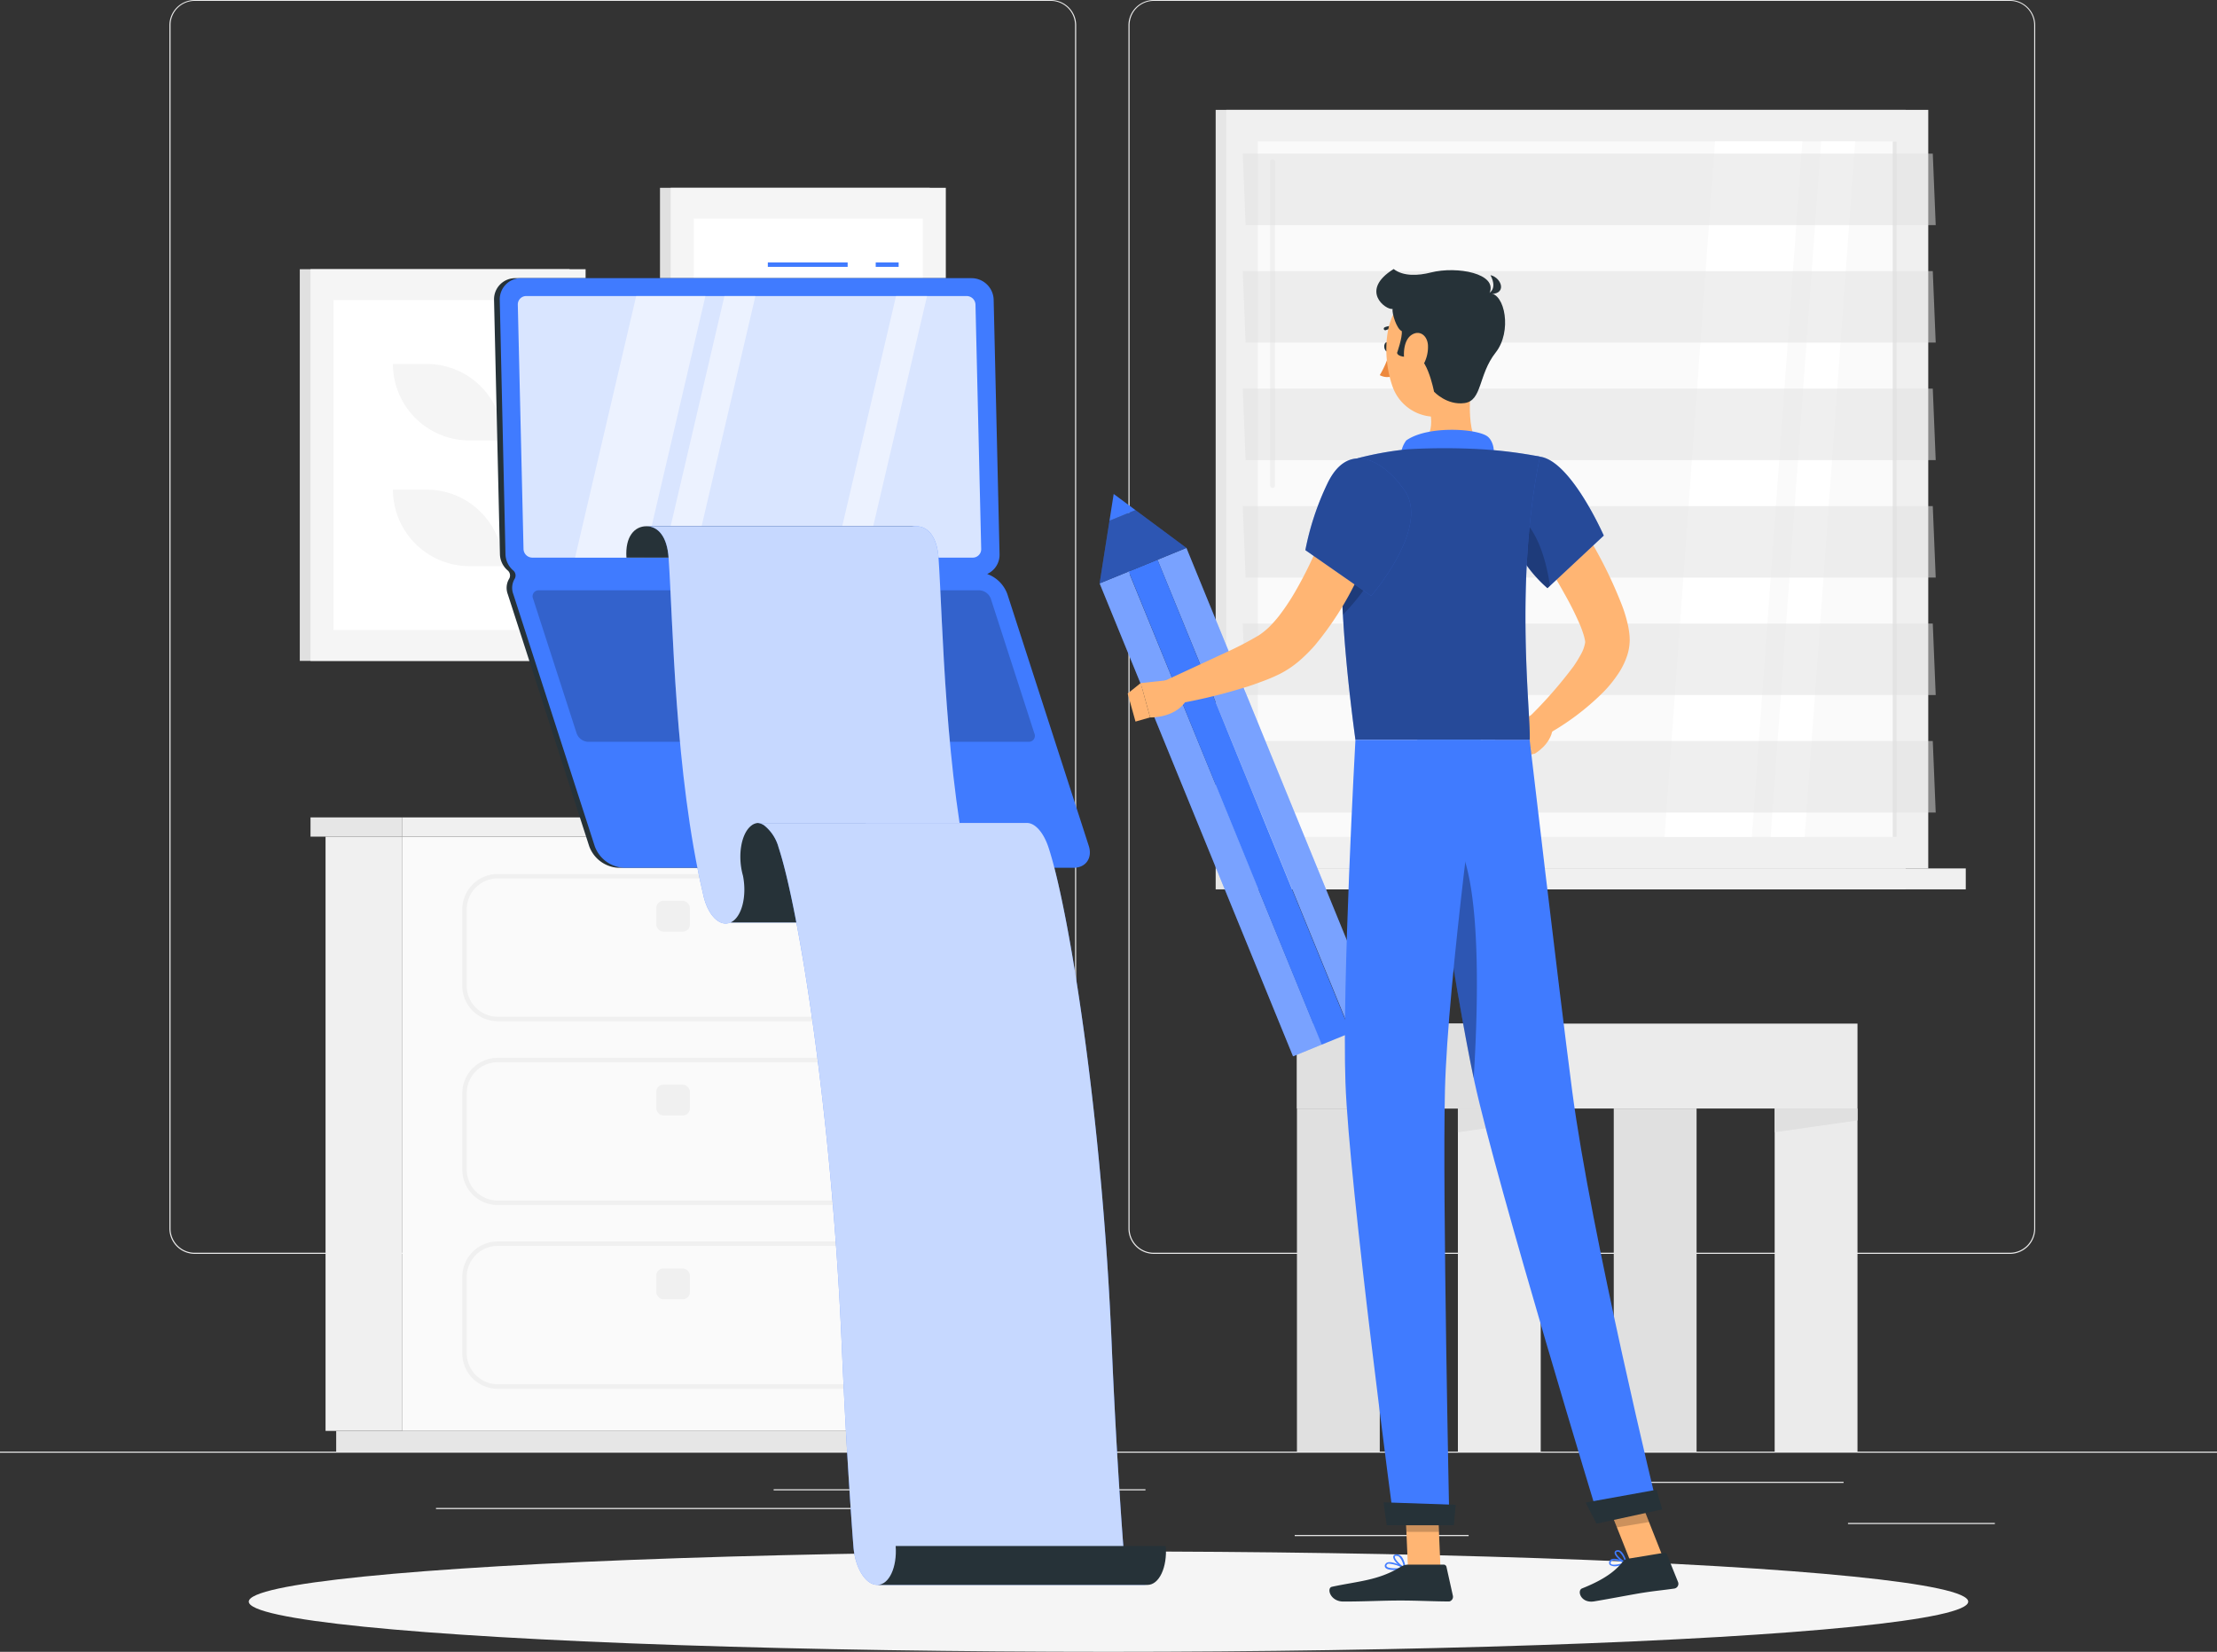 <svg id="Layer_1" data-name="Layer 1" xmlns="http://www.w3.org/2000/svg" viewBox="0 0 500 372.56"><rect x="0" y="0" width="500" height="372.56" fill="#333333" stroke="none"/><defs><style>.cls-1{fill:#ebebeb;}.cls-2,.cls-8{fill:#e0e0e0;}.cls-3{fill:#f5f5f5;}.cls-12,.cls-14,.cls-16,.cls-4{fill:#fff;}.cls-5{fill:#e6e6e6;}.cls-6{fill:#f0f0f0;}.cls-7{fill:#fafafa;}.cls-11,.cls-8{opacity:0.5;}.cls-12,.cls-13,.cls-14,.cls-16,.cls-17,.cls-8{isolation:isolate;}.cls-9{fill:#263238;}.cls-10{fill:#407bff;}.cls-12{opacity:0.8;}.cls-13{opacity:0.2;}.cls-14{opacity:0.7;}.cls-15{fill:#ffb573;}.cls-16,.cls-17{opacity:0.3;}.cls-18{fill:#ed893e;}.cls-19{opacity:0.4;}</style></defs><title>Profile picture</title><g id="freepik--background-complete--inject-13"><rect class="cls-1" y="327.4" width="500" height="0.25"/><rect class="cls-1" x="416.78" y="343.49" width="33.12" height="0.25"/><rect class="cls-1" x="292" y="346.21" width="39.22" height="0.25"/><rect class="cls-1" x="358.76" y="334.21" width="57.02" height="0.25"/><rect class="cls-1" x="174.48" y="335.89" width="68.63" height="0.25"/><rect class="cls-1" x="252.01" y="335.89" width="6.33" height="0.25"/><rect class="cls-1" x="98.33" y="340.11" width="126.81" height="0.25"/><path class="cls-1" d="M237,337.8H43.91a5.71,5.71,0,0,1-5.7-5.71V60.66A5.71,5.71,0,0,1,43.91,55H237a5.71,5.71,0,0,1,5.71,5.71h0V332.09A5.71,5.71,0,0,1,237,337.8ZM43.91,55.2a5.46,5.46,0,0,0-5.45,5.46V332.09a5.46,5.46,0,0,0,5.45,5.46H237a5.48,5.48,0,0,0,5.46-5.46V60.66A5.48,5.48,0,0,0,237,55.2Z" transform="translate(0 -55)"/><path class="cls-1" d="M453.31,337.8H260.21a5.73,5.73,0,0,1-5.71-5.71V60.66A5.72,5.72,0,0,1,260.21,55h193.1A5.71,5.71,0,0,1,459,60.66V332.09A5.7,5.7,0,0,1,453.31,337.8ZM260.21,55.2a5.48,5.48,0,0,0-5.46,5.46V332.09a5.48,5.48,0,0,0,5.46,5.46h193.1a5.48,5.48,0,0,0,5.46-5.46V60.66a5.48,5.48,0,0,0-5.46-5.46Z" transform="translate(0 -55)"/><rect class="cls-2" x="67.61" y="60.72" width="60.85" height="88.34"/><rect class="cls-3" x="70.02" y="60.72" width="62.05" height="88.34"/><rect class="cls-4" x="75.22" y="67.68" width="51.66" height="74.42"/><path class="cls-3" d="M105.87,154.34h7.61a17.25,17.25,0,0,0-17.25-17.25H88.62A17.25,17.25,0,0,0,105.87,154.34Z" transform="translate(0 -55)"/><path class="cls-3" d="M105.87,182.69h7.61a17.25,17.25,0,0,0-17.25-17.25H88.62A17.27,17.27,0,0,0,105.87,182.69Z" transform="translate(0 -55)"/><rect class="cls-2" x="148.85" y="42.36" width="60.85" height="88.34"/><rect class="cls-3" x="151.26" y="42.36" width="62.05" height="88.34"/><rect class="cls-4" x="156.46" y="49.32" width="51.65" height="74.42"/><rect class="cls-3" x="168.28" y="121.36" width="28.01" height="40.35" rx="8.97" transform="translate(-46.69 115.35) rotate(-45)"/><rect class="cls-5" x="274.17" y="24.78" width="155.62" height="171.1"/><rect class="cls-6" x="276.55" y="24.78" width="158.33" height="171.1"/><rect class="cls-5" x="274.17" y="195.87" width="155.62" height="4.72"/><rect class="cls-6" x="285.01" y="195.87" width="158.33" height="4.72"/><rect class="cls-7" x="283.66" y="31.88" width="144.11" height="156.88"/><polygon class="cls-4" points="375.4 188.76 386.79 31.89 406.49 31.89 395.1 188.76 375.4 188.76"/><path class="cls-6" d="M287,165.05a.55.55,0,0,1-.54-.55v-73a.54.54,0,0,1,1.08,0v73A.55.55,0,0,1,287,165.05Z" transform="translate(0 -55)"/><polygon class="cls-4" points="399.33 188.76 410.72 31.89 418.4 31.89 407.01 188.76 399.33 188.76"/><rect class="cls-5" x="426.87" y="31.89" width="0.9" height="156.88"/><polygon class="cls-8" points="436.56 50.77 280.93 50.77 280.28 34.65 435.9 34.65 436.56 50.77"/><polygon class="cls-8" points="436.56 77.27 280.93 77.27 280.28 61.15 435.9 61.15 436.56 77.27"/><polygon class="cls-8" points="436.56 103.77 280.93 103.77 280.28 87.65 435.9 87.65 436.56 103.77"/><polygon class="cls-8" points="436.56 130.26 280.93 130.26 280.28 114.15 435.9 114.15 436.56 130.26"/><polygon class="cls-8" points="436.56 156.76 280.93 156.76 280.28 140.64 435.9 140.64 436.56 156.76"/><polygon class="cls-8" points="436.56 183.26 280.93 183.26 280.28 167.14 435.9 167.14 436.56 183.26"/><rect class="cls-6" x="73.42" y="188.7" width="17.33" height="134.03"/><rect class="cls-5" x="75.82" y="322.74" width="134.64" height="4.66"/><rect class="cls-7" x="90.75" y="188.71" width="122.11" height="134.03"/><path class="cls-6" d="M191.34,326.79H112.26a8,8,0,0,1-8-8v-17.2a8,8,0,0,1,8-8h79.08a8,8,0,0,1,8,8v17.2A8,8,0,0,1,191.34,326.79Zm-79.08-32.21a7,7,0,0,0-7,7v17.2a7,7,0,0,0,7,7h79.08a7,7,0,0,0,7-7v-17.2a7,7,0,0,0-7-7Z" transform="translate(0 -55)"/><path class="cls-6" d="M191.34,368.24H112.26a8,8,0,0,1-8-8V343a8,8,0,0,1,8-8h79.08a8,8,0,0,1,8,8v17.2a8,8,0,0,1-8,8ZM112.26,336a7,7,0,0,0-7,7v17.2a7,7,0,0,0,7,7h79.08a7,7,0,0,0,7-7h0V343a7,7,0,0,0-7-7Z" transform="translate(0 -55)"/><rect class="cls-6" x="148.01" y="244.64" width="7.59" height="6.95" rx="1.61"/><path class="cls-6" d="M191.34,285.33H112.26a8,8,0,0,1-8-8v-17.2a8,8,0,0,1,8-8h79.08a8,8,0,0,1,8,8v17.2A8,8,0,0,1,191.34,285.33Zm-79.08-32.21a7,7,0,0,0-7,7v17.2a7,7,0,0,0,7,7h79.08a7,7,0,0,0,7-7v-17.2a7,7,0,0,0-7-7Z" transform="translate(0 -55)"/><rect class="cls-6" x="148.01" y="203.18" width="7.59" height="6.95" rx="1.61"/><rect class="cls-6" x="148.01" y="286.09" width="7.59" height="6.95" rx="1.61"/><rect class="cls-6" x="90.75" y="184.36" width="125.28" height="4.34"/><rect class="cls-5" x="70.03" y="184.36" width="20.72" height="4.34"/><rect class="cls-1" x="292.5" y="230.87" width="126.42" height="19.15"/><rect class="cls-2" x="292.5" y="230.87" width="54.97" height="19.15"/><rect class="cls-1" x="400.24" y="250.02" width="18.68" height="77.38"/><polygon class="cls-2" points="400.24 255.38 418.92 252.7 418.92 250.02 400.24 250.02 400.24 255.38"/><rect class="cls-2" x="292.5" y="250.02" width="18.68" height="77.38"/><rect class="cls-1" x="328.8" y="250.02" width="18.68" height="77.38"/><polygon class="cls-2" points="328.79 255.38 347.47 252.7 347.47 250.02 328.79 250.02 328.79 255.38"/><rect class="cls-2" x="363.95" y="250.02" width="18.68" height="77.38"/></g><g id="freepik--Shadow--inject-13"><ellipse id="freepik--path--inject-13" class="cls-3" cx="250" cy="361.24" rx="193.89" ry="11.32"/></g><g id="freepik--Blog--inject-13"><path class="cls-9" d="M244.27,245.78,225.91,189a7.62,7.62,0,0,0-4.55-4.54,4.77,4.77,0,0,0,2.79-4.45l-1.34-57.38a5.05,5.05,0,0,0-5-4.89H116.2a4.76,4.76,0,0,0-4.78,4.76v.12L112.75,180a5,5,0,0,0,1.75,3.66,1.48,1.48,0,0,1,.29,1.94,4,4,0,0,0-.28,3.39l18.36,56.83a7.39,7.39,0,0,0,6.48,4.9H241C243.65,250.68,245.14,248.47,244.27,245.78Z" transform="translate(0 -55)"/><rect class="cls-10" x="197.5" y="59.19" width="5.17" height="1"/><rect class="cls-10" x="173.17" y="59.19" width="18" height="1"/><path class="cls-10" d="M245.55,245.78,227.19,189a7.57,7.57,0,0,0-4.55-4.54,4.75,4.75,0,0,0,2.79-4.45l-1.33-57.39a5,5,0,0,0-5-4.88H117.49a4.76,4.76,0,0,0-4.78,4.74v.14L114,180a5,5,0,0,0,1.74,3.66,1.48,1.48,0,0,1,.3,1.94,4,4,0,0,0-.28,3.39l18.36,56.83a7.39,7.39,0,0,0,6.48,4.9H242.2C244.93,250.68,246.42,248.47,245.55,245.78Z" transform="translate(0 -55)"/><g class="cls-11"><polygon class="cls-4" points="159.1 66.77 143.48 66.77 129.69 125.77 145.31 125.77 159.1 66.77"/><polygon class="cls-4" points="170.37 66.77 163.38 66.77 149.59 125.77 156.58 125.77 170.37 66.77"/><polygon class="cls-4" points="209.08 66.77 202.08 66.77 188.29 125.77 195.28 125.77 209.08 66.77"/></g><path class="cls-12" d="M120.07,180.77a2,2,0,0,1-2-1.93l-1.29-55.14a1.9,1.9,0,0,1,1.85-1.93H218a2,2,0,0,1,2,1.93l1.29,55.14a1.9,1.9,0,0,1-1.85,1.93H120.07Z" transform="translate(0 -55)"/><path class="cls-13" d="M132.59,222.31a2.89,2.89,0,0,1-2.55-1.93l-9.8-30.31a1.36,1.36,0,0,1,.66-1.81,1.45,1.45,0,0,1,.65-.12h99.37a2.89,2.89,0,0,1,2.55,1.93l9.8,30.31a1.36,1.36,0,0,1-.66,1.81,1.45,1.45,0,0,1-.65.12Z" transform="translate(0 -55)"/><path class="cls-13" d="M175.78,246.15a1.68,1.68,0,0,1-1.49-1.12l-5.71-17.67a.8.8,0,0,1,.4-1.06.77.77,0,0,1,.37-.07h28.39a1.71,1.71,0,0,1,1.49,1.13L204.94,245a.79.79,0,0,1-.39,1.05.77.77,0,0,1-.37.07Z" transform="translate(0 -55)"/><path class="cls-9" d="M206.67,173.69H145.79c-2.64,0-4.83,2.26-4.51,7.08h60.89C201.84,176,204,173.67,206.67,173.69Z" transform="translate(0 -55)"/><path class="cls-10" d="M145.79,173.69c2.63,0,4.7,2.35,5,7.17,1,14.36,1.38,48.57,7.77,75.77.95,4.69,3.72,7.56,6.2,6.42h60.88c-2.47,1.14-5.25-1.73-6.2-6.42-6.39-27.2-6.79-61.41-7.77-75.77-.33-4.82-2.4-7.14-5-7.17Z" transform="translate(0 -55)"/><path class="cls-14" d="M145.79,173.69c2.63,0,4.7,2.35,5,7.17,1,14.36,1.38,48.57,7.77,75.77.95,4.69,3.72,7.56,6.2,6.42h60.88c-2.47,1.14-5.25-1.73-6.2-6.42-6.39-27.2-6.79-61.41-7.77-75.77-.33-4.82-2.4-7.14-5-7.17Z" transform="translate(0 -55)"/><path class="cls-9" d="M170.91,240.62a2.68,2.68,0,0,0-1.43.57c-2.33,1.75-3.19,6.81-1.92,11.31.94,4.69-.29,9.41-2.77,10.55h60.88c2.48-1.14,3.72-5.86,2.77-10.55-1.27-4.5-.41-9.56,1.92-11.31a2.76,2.76,0,0,1,1.43-.57Z" transform="translate(0 -55)"/><path class="cls-10" d="M253.35,403.79s-1.51-18.89-2.64-45.77c-2.18-51.65-9.66-98-14.23-111.85-1.07-3.26-2.88-5.41-4.7-5.55H170.91a3.12,3.12,0,0,1,1.44.54,9.55,9.55,0,0,1,3.25,5c4.57,13.83,12,60.2,14.22,111.85,1.14,26.88,2.65,45.77,2.65,45.77.35,4.83,2.76,8.71,5.39,8.68h60.89C256.12,412.5,253.71,408.62,253.35,403.79Z" transform="translate(0 -55)"/><path class="cls-14" d="M253.35,403.79s-1.51-18.89-2.64-45.77c-2.18-51.65-9.66-98-14.23-111.85-1.07-3.26-2.88-5.41-4.7-5.55H170.91a3.12,3.12,0,0,1,1.44.54,9.55,9.55,0,0,1,3.25,5c4.57,13.83,12,60.2,14.22,111.85,1.14,26.88,2.65,45.77,2.65,45.77.35,4.83,2.76,8.71,5.39,8.68h60.89C256.12,412.5,253.71,408.62,253.35,403.79Z" transform="translate(0 -55)"/><path class="cls-9" d="M262.92,403.69H202c.35,4.82-1.49,8.76-4.12,8.78H258.8C261.43,412.45,263.28,408.51,262.92,403.69Z" transform="translate(0 -55)"/></g><g id="freepik--Character--inject-13"><path class="cls-15" d="M350,163.24c3.13,4.47,6,8.94,8.68,13.63a100.64,100.64,0,0,1,7.26,15,32.39,32.39,0,0,1,1.3,4.55c.08.44.15.91.21,1.36s.09,1.05.1,1.57a11.82,11.82,0,0,1-.52,3.34,17.08,17.08,0,0,1-2.41,4.76,27.38,27.38,0,0,1-2.91,3.54,57.31,57.31,0,0,1-13.4,10l-3.24-4.47a97.89,97.89,0,0,0,9.81-11.23,28.16,28.16,0,0,0,1.73-2.83,8.08,8.08,0,0,0,.86-2.38,1.32,1.32,0,0,0,0-.56c0-.09-.05-.25-.07-.39l-.14-.58a22.87,22.87,0,0,0-1.09-3,68.25,68.25,0,0,0-3.27-6.51c-1.21-2.2-2.5-4.39-3.83-6.57-2.66-4.35-5.48-8.74-8.27-13Z" transform="translate(0 -55)"/><path class="cls-15" d="M346.13,216l-5,2.12,4.94,6.9s3.63-2,4.09-5.55Z" transform="translate(0 -55)"/><polygon class="cls-15" points="336.65 165.88 339.84 171.66 346.07 169.97 341.13 163.07 336.65 165.88"/><polygon class="cls-10" points="298.15 235.58 297.3 235.92 291.62 238.25 248 131.58 254.52 128.91 298.15 235.58"/><polygon class="cls-16" points="298.15 235.58 297.3 235.92 291.62 238.25 248 131.58 254.52 128.91 298.15 235.58"/><polygon class="cls-10" points="311.19 230.26 307.02 231.96 304.67 232.92 261.05 126.25 267.57 123.58 311.19 230.26"/><polygon class="cls-16" points="311.19 230.26 307.02 231.96 304.67 232.92 261.05 126.25 267.57 123.58 311.19 230.26"/><rect class="cls-10" x="276.06" y="178.3" width="7.04" height="115.25" transform="translate(-68.42 68.13) rotate(-22.2)"/><polygon class="cls-10" points="256.09 115.06 250.22 117.46 248 131.58 267.56 123.58 256.09 115.06"/><polygon class="cls-17" points="256.09 115.06 250.22 117.46 248 131.58 267.56 123.58 256.09 115.06"/><polygon class="cls-10" points="251.17 111.41 250.22 117.46 256.09 115.06 251.17 111.41"/><path class="cls-9" d="M313.58,133.17c.07.59-.19,1.1-.58,1.14s-.75-.4-.81-1,.19-1.1.58-1.14S313.52,132.58,313.58,133.17Z" transform="translate(0 -55)"/><path class="cls-18" d="M313.44,134.26a20.83,20.83,0,0,1-2.26,5.35,3.46,3.46,0,0,0,2.88.22Z" transform="translate(0 -55)"/><path class="cls-9" d="M315.38,129.66a.45.45,0,0,0,.2-.16.36.36,0,0,0-.14-.48,3.48,3.48,0,0,0-3.17-.19.36.36,0,0,0-.15.47.35.35,0,0,0,.47.15h0a2.75,2.75,0,0,1,2.51.18A.35.35,0,0,0,315.38,129.66Z" transform="translate(0 -55)"/><path class="cls-15" d="M332.47,137.52c-1.05,5.38-2.1,15.23,1.66,18.81,0,0-1.47,5.45-11.46,5.45-11,0-5.25-5.45-5.25-5.45,6-1.43,5.84-5.87,4.8-10.05Z" transform="translate(0 -55)"/><path class="cls-10" d="M336.36,158.14c1-.74.51-3.65-.88-4.7-2.35-1.78-13.48-2.52-18.33.9a6.19,6.19,0,0,0-1.18,4.42Z" transform="translate(0 -55)"/><path class="cls-10" d="M364.92,408.17a2.32,2.32,0,0,1-1.82-.19.72.72,0,0,1-.13-.81.84.84,0,0,1,.47-.49c1-.42,3.25.62,3.34.66a.14.14,0,0,1,.1.16.18.18,0,0,1-.1.16A9.15,9.15,0,0,1,364.92,408.17Zm-1.13-1.23-.21.06a.48.48,0,0,0-.28.28.51.51,0,0,0,0,.45c.38.36,1.86.12,2.91-.24A5.64,5.64,0,0,0,363.79,406.94Z" transform="translate(0 -55)"/><path class="cls-10" d="M366.74,407.67h-.09c-.81-.28-2.53-1.63-2.51-2.46a.57.57,0,0,1,.48-.54.92.92,0,0,1,.76.1c1,.55,1.48,2.61,1.5,2.7a.22.22,0,0,1-.05.17Zm-1.95-2.7h-.08c-.21.07-.22.17-.22.22,0,.49,1.11,1.54,1.95,2a4.15,4.15,0,0,0-1.23-2.13.62.62,0,0,0-.42-.06Z" transform="translate(0 -55)"/><path class="cls-10" d="M314.59,409.11c-.95,0-1.86-.13-2.16-.55a.66.66,0,0,1,0-.76.9.9,0,0,1,.56-.41c1.22-.33,3.79,1.13,3.89,1.2a.16.16,0,0,1,.09.18.17.17,0,0,1-.14.14A13,13,0,0,1,314.59,409.11Zm-1.17-1.42a.92.92,0,0,0-.33,0,.5.5,0,0,0-.34.24c-.13.22-.08.33,0,.39.34.47,2.2.48,3.57.29a8,8,0,0,0-2.9-.92Z" transform="translate(0 -55)"/><path class="cls-10" d="M316.81,408.91h-.07c-.89-.4-2.65-2-2.51-2.82,0-.2.17-.44.65-.49a1.34,1.34,0,0,1,1,.3c.93.77,1.13,2.75,1.14,2.83a.17.17,0,0,1-.07.16A.22.22,0,0,1,316.81,408.91Zm-1.8-3h-.1c-.31,0-.33.15-.34.19-.08.5,1.11,1.75,2,2.29a4.12,4.12,0,0,0-1-2.26,1,1,0,0,0-.57-.2Z" transform="translate(0 -55)"/><polygon class="cls-15" points="324.88 353.74 317.54 353.74 316.81 336.73 324.15 336.73 324.88 353.74"/><polygon class="cls-15" points="375.01 351.13 367.77 352.32 361.35 336.14 368.6 334.94 375.01 351.13"/><path class="cls-9" d="M367.11,406.57l8.15-1.34a.63.63,0,0,1,.69.39l2.5,6.2a1.08,1.08,0,0,1-.6,1.4.78.78,0,0,1-.25.07c-2.85.42-4.26.48-7.84,1.07-2.2.37-7.18,1.32-10.22,1.82s-3.94-2.44-2.74-2.92c5.38-2.14,7.69-4.15,9.21-6.05A1.81,1.81,0,0,1,367.11,406.57Z" transform="translate(0 -55)"/><path class="cls-9" d="M317.59,407.89h8a.65.65,0,0,1,.63.5l1.45,6.53a1.08,1.08,0,0,1-.81,1.28l-.25,0c-2.89,0-7.08-.21-10.71-.21-4.26,0-7.93.23-12.92.23-3,0-3.85-3.05-2.59-3.33,5.75-1.25,10.44-1.39,15.41-4.45A3.45,3.45,0,0,1,317.59,407.89Z" transform="translate(0 -55)"/><path class="cls-10" d="M347.28,158c7,.88,14.42,17.8,14.42,17.8L349,187.66a30.15,30.15,0,0,1-8.66-12.77C337.07,166,340.11,157.09,347.28,158Z" transform="translate(0 -55)"/><g class="cls-19"><path d="M347.28,158c7,.88,14.42,17.8,14.42,17.8L349,187.66a30.15,30.15,0,0,1-8.66-12.77C337.07,166,340.11,157.09,347.28,158Z" transform="translate(0 -55)"/></g><path class="cls-13" d="M342.71,171.45c4.09,3.3,6,9.89,6.86,15.69l-.56.53a30.17,30.17,0,0,1-8.67-12.78c-.19-.53-.37-1.07-.52-1.59Z" transform="translate(0 -55)"/><path class="cls-10" d="M306.12,158.37s-7.81,8.83-.43,63.5H345c.27-6-3.52-35.46,2.3-63.88a102.08,102.08,0,0,0-13.15-1.66,145.55,145.55,0,0,0-16.71,0A73.6,73.6,0,0,0,306.12,158.37Z" transform="translate(0 -55)"/><g class="cls-19"><path d="M306.12,158.37s-7.81,8.83-.43,63.5H345c.27-6-3.52-35.46,2.3-63.88a102.08,102.08,0,0,0-13.15-1.66,145.55,145.55,0,0,0-16.71,0A73.6,73.6,0,0,0,306.12,158.37Z" transform="translate(0 -55)"/></g><path class="cls-13" d="M302.69,175.08l.15-.13,8.93,2.14c.51,6-5.7,13.26-8.9,16.56A169.17,169.17,0,0,1,302.69,175.08Z" transform="translate(0 -55)"/><polygon class="cls-13" points="316.81 336.73 317.19 345.5 324.53 345.5 324.16 336.73 316.81 336.73"/><polygon class="cls-13" points="368.6 334.95 361.35 336.14 364.66 344.49 371.91 343.29 368.6 334.95"/><path class="cls-15" d="M333.09,129.75c.35,7.28.93,11.53-2.31,15.64-4.88,6.19-14.18,3.87-16.7-3.16-2.27-6.33-2.47-17.18,4.3-20.84a10,10,0,0,1,14.71,8.36Z" transform="translate(0 -55)"/><path class="cls-9" d="M318.25,135.5c-3.27.17-3.16-.94-3.16-.94s1.22-3.44,1.05-4.88c-1.17-.5-2.23-4-2.08-5-1.53.27-7.53-4.17.25-9,2.17,1.67,5.48,1.52,8.39.78,5.89-1.5,15.18.24,13.22,4.67,3.5,0,5.14,8.65,1.39,13.39-3.94,5-3,10.83-7,11.39s-6.89-2.56-6.89-2.56S321.58,133.72,318.25,135.5Z" transform="translate(0 -55)"/><path class="cls-9" d="M335.45,121.28s2.5-.72.7-4.22C338.76,117.64,340.12,121.75,335.45,121.28Z" transform="translate(0 -55)"/><path class="cls-15" d="M322.05,132.88a8.16,8.16,0,0,1-1.49,5.08c-1.38,1.94-3.17,1-3.7-1.06-.48-1.89-.33-5.18,1.5-6.37S321.92,130.7,322.05,132.88Z" transform="translate(0 -55)"/><path class="cls-10" d="M319.63,221.87S328,278,332.54,299c5,23,28.23,99.24,28.23,99.24l13.15-2.85s-15.13-62.1-19.34-94.3c-3.23-24.73-9.6-79.26-9.6-79.26Z" transform="translate(0 -55)"/><path class="cls-9" d="M357.62,393.89c-.05,0,2.45,4.76,2.45,4.76l14.8-3.21L373.62,391Z" transform="translate(0 -55)"/><path class="cls-17" d="M324.9,241.87c9.64,1.89,8.62,37.84,7.46,56.33-2.78-13.07-6.85-38.22-9.63-56.07A3.32,3.32,0,0,1,324.9,241.87Z" transform="translate(0 -55)"/><path class="cls-10" d="M305.69,221.87s-3.05,54.93-2.25,77.33c.83,23.3,11,99.6,11,99.6h12.44s-1.58-74.94-1-97.82c.61-25,8.08-79.11,8.08-79.11Z" transform="translate(0 -55)"/><path class="cls-9" d="M312.05,393.84c-.06,0,.7,5.17.7,5.17h15.14l.41-4.61Z" transform="translate(0 -55)"/><path class="cls-15" d="M312.59,169.62c-.9,2.88-1.9,5.47-3,8.15s-2.25,5.27-3.52,7.86a71.47,71.47,0,0,1-9.59,15,36.34,36.34,0,0,1-3.47,3.44,22.37,22.37,0,0,1-4.35,2.92,40.46,40.46,0,0,1-4.24,1.79c-1.37.51-2.73,1-4.1,1.39A123.37,123.37,0,0,1,263.9,214l-1.6-5.27,14.82-6.87a74.79,74.79,0,0,0,6.75-3.55,15.75,15.75,0,0,0,2.35-1.88,28.43,28.43,0,0,0,2.25-2.53,50.85,50.85,0,0,0,4.06-6.2c1.26-2.22,2.44-4.54,3.54-6.92s2.14-4.81,3.15-7.25,1.94-5,2.77-7.36Z" transform="translate(0 -55)"/><path class="cls-10" d="M316.84,165.71c5.68,8.39-7.6,23.7-7.6,23.7L294.4,179.08a61.7,61.7,0,0,1,5-15.08C304.28,153.88,312.53,159.33,316.84,165.71Z" transform="translate(0 -55)"/><g class="cls-19"><path d="M316.84,165.71c5.68,8.39-7.6,23.7-7.6,23.7L294.4,179.08a61.7,61.7,0,0,1,5-15.08C304.28,153.88,312.53,159.33,316.84,165.71Z" transform="translate(0 -55)"/></g><path class="cls-15" d="M266.41,208.07l-9.14,1,2.12,7.75s6.48.21,8.59-4.71Z" transform="translate(0 -55)"/><polygon class="cls-15" points="254.33 156.41 256.09 162.75 259.39 161.8 257.27 154.05 254.33 156.41"/></g></svg>